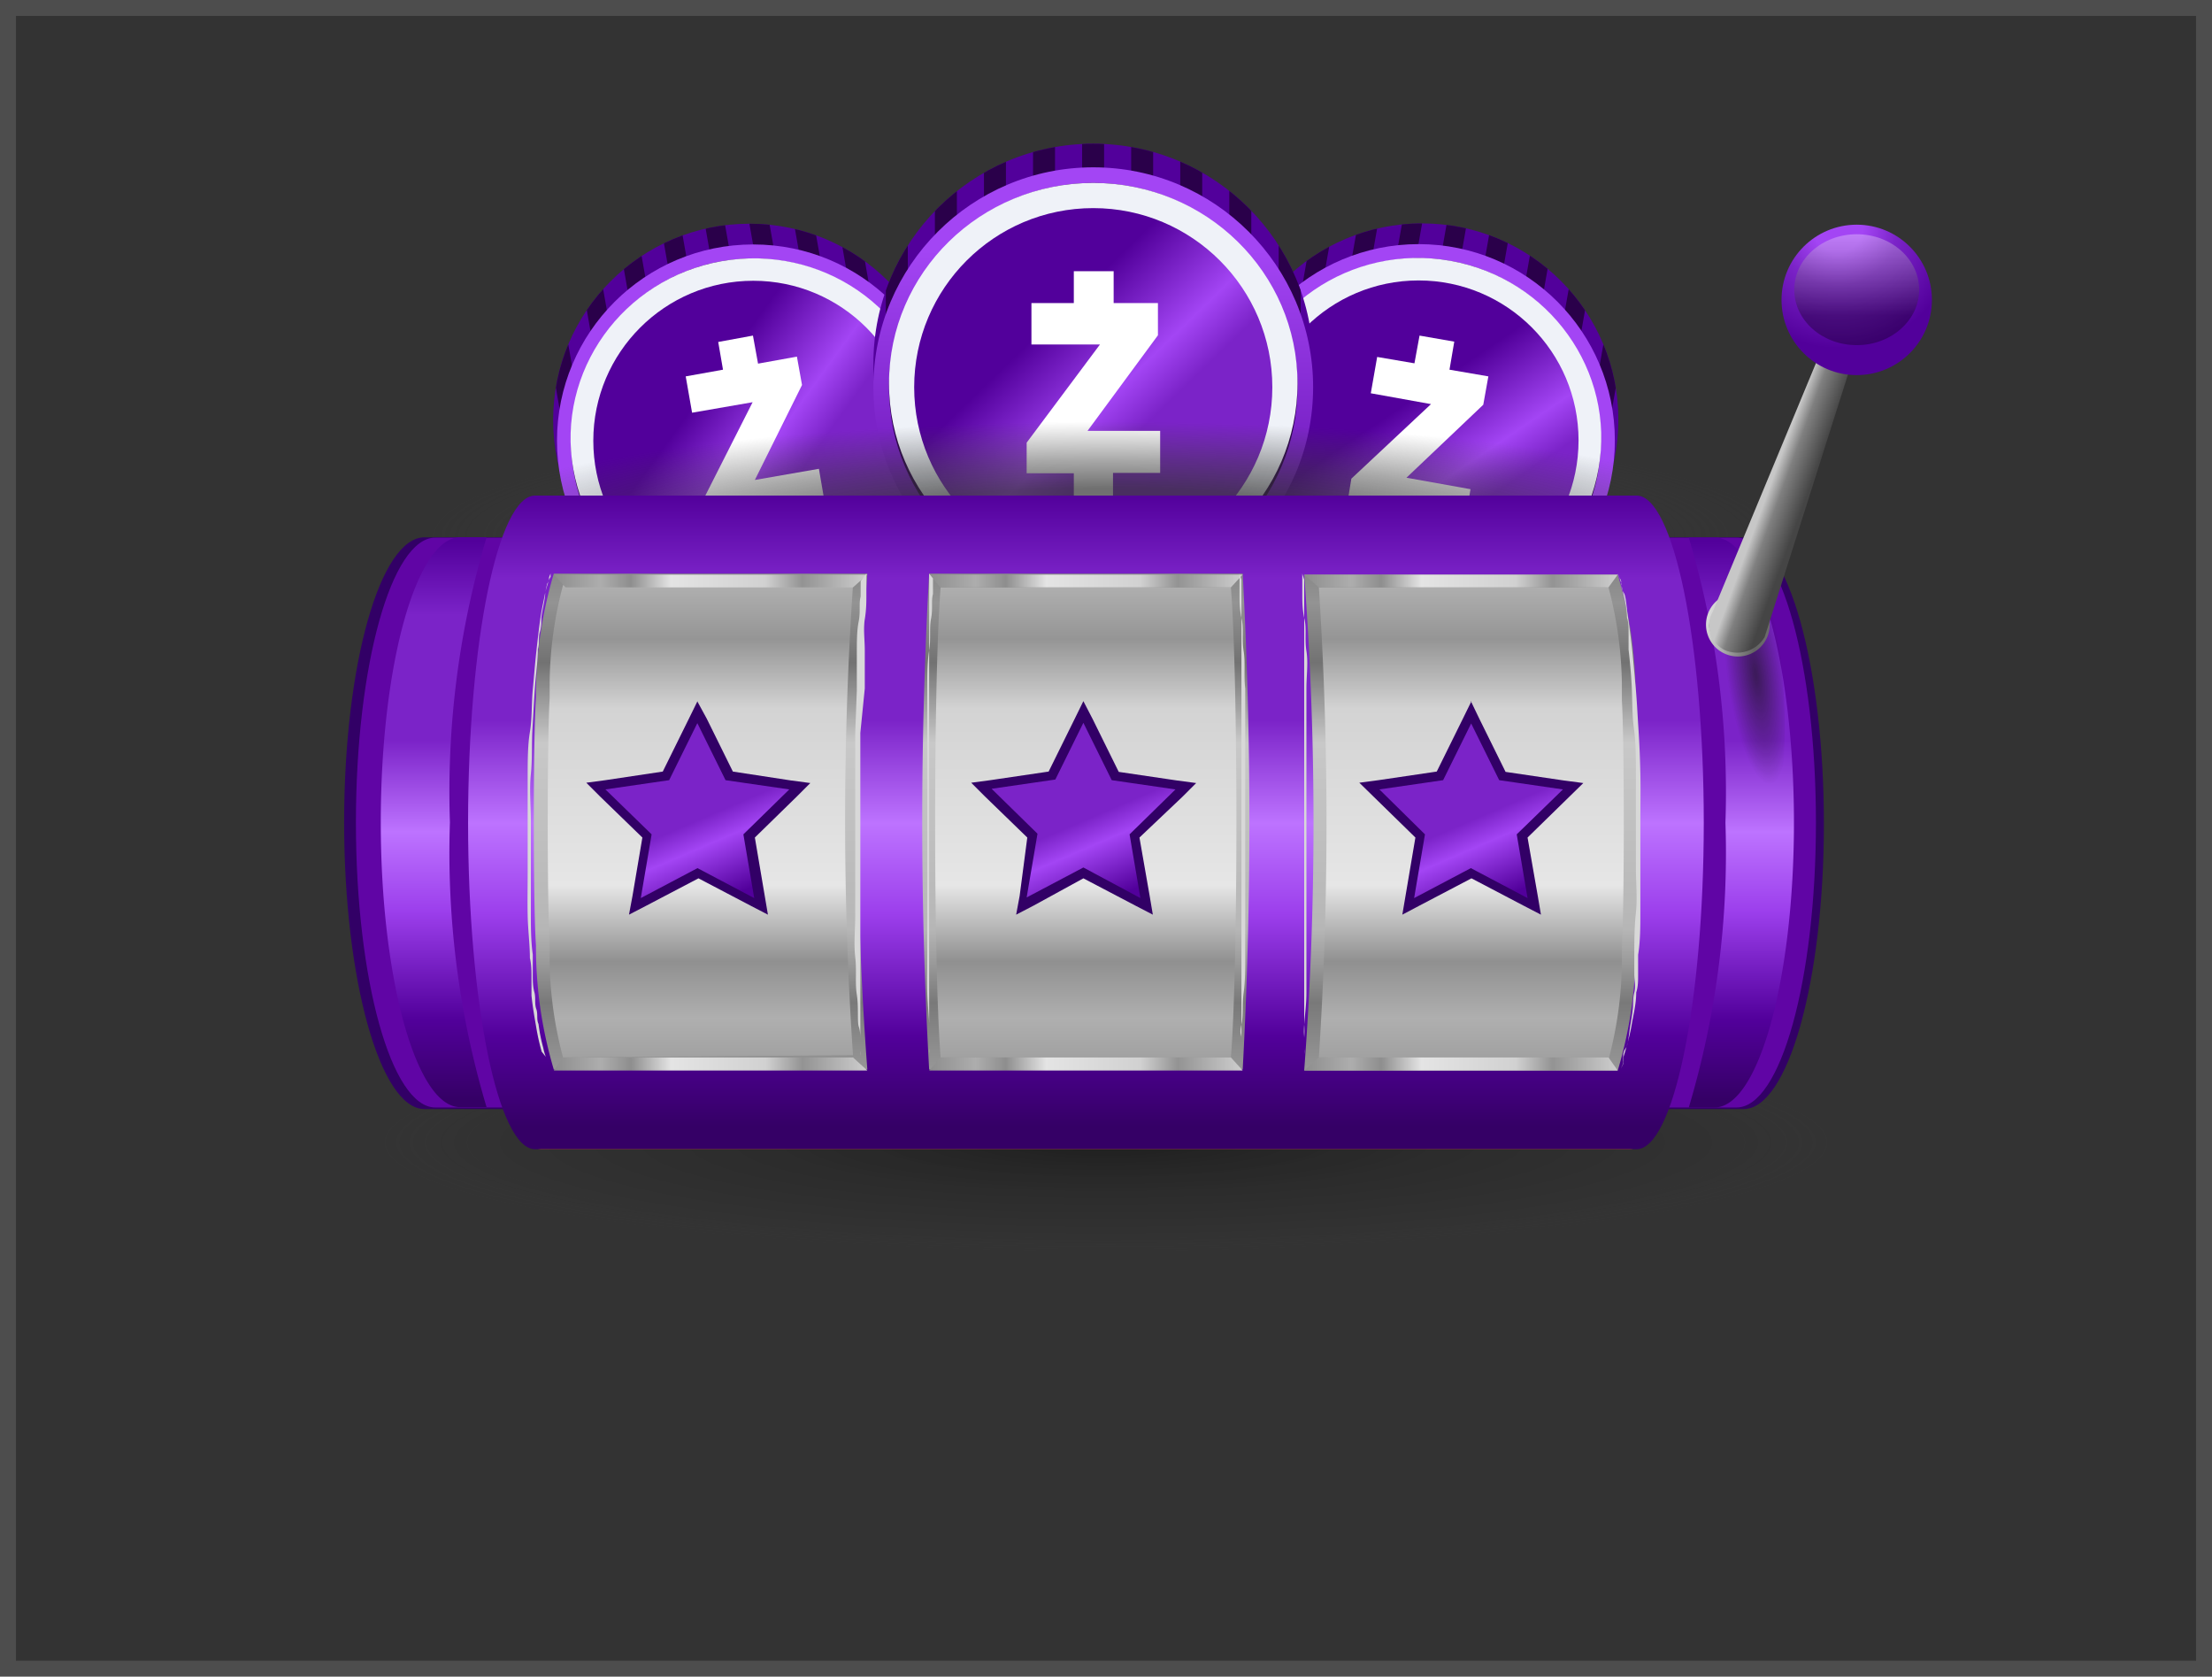 <svg xmlns="http://www.w3.org/2000/svg" xmlns:xlink="http://www.w3.org/1999/xlink" viewBox="0 0 69.42 52.61"><defs><style>.cls-1{fill:none;}.cls-13,.cls-17,.cls-2,.cls-5{isolation:isolate;}.cls-3{fill:#333;}.cls-4{fill:#4d4d4d;}.cls-13,.cls-17,.cls-5{opacity:0.4;}.cls-5{fill:url(#radial-gradient);}.cls-6{fill:#52009b;}.cls-7{clip-path:url(#clip-path);}.cls-8{fill:#2a004a;}.cls-9{fill:url(#linear-gradient);}.cls-10{fill:#eff2f8;}.cls-11{fill:url(#linear-gradient-2);}.cls-12{fill:#fff;}.cls-13{fill:url(#radial-gradient-2);}.cls-14{clip-path:url(#clip-path-2);}.cls-15{fill:url(#linear-gradient-3);}.cls-16{fill:url(#linear-gradient-4);}.cls-17{fill:url(#radial-gradient-3);}.cls-18{clip-path:url(#clip-path-3);}.cls-19{fill:url(#linear-gradient-5);}.cls-20{fill:url(#linear-gradient-6);}.cls-21{opacity:0.7;fill:url(#radial-gradient-4);}.cls-22{opacity:0.4;fill:url(#radial-gradient-5);}.cls-23{fill:#320066;}.cls-24{fill:#a56321;}.cls-25{fill:#6005a5;}.cls-26{fill:url(#linear-gradient-7);}.cls-27{fill:url(#linear-gradient-8);}.cls-28{fill:url(#linear-gradient-9);}.cls-29{fill:url(#linear-gradient-10);}.cls-30{fill:url(#linear-gradient-11);}.cls-31{fill:url(#linear-gradient-12);}.cls-32,.cls-33,.cls-34{mix-blend-mode:multiply;}.cls-32{fill:url(#linear-gradient-13);}.cls-33{fill:url(#linear-gradient-14);}.cls-34{fill:url(#linear-gradient-15);}.cls-35,.cls-36,.cls-37,.cls-38,.cls-45{mix-blend-mode:screen;}.cls-35{fill:url(#linear-gradient-16);}.cls-36{fill:url(#linear-gradient-17);}.cls-37{fill:url(#linear-gradient-18);}.cls-39{fill:#d8d8d8;}.cls-40{opacity:0.6;fill:url(#radial-gradient-6);}.cls-41{fill:url(#linear-gradient-19);}.cls-42{fill:url(#linear-gradient-20);}.cls-43{fill:url(#linear-gradient-21);}.cls-44{fill:url(#radial-gradient-7);}.cls-45{opacity:0.3;fill:url(#linear-gradient-22);}.cls-46{fill:url(#linear-gradient-23);}.cls-47{fill:url(#linear-gradient-24);}.cls-48{fill:url(#linear-gradient-25);}</style><radialGradient id="radial-gradient" cx="30.83" cy="-5941.98" r="5.92" gradientTransform="matrix(1, -0.01, 0, 0.17, 0.82, 1029.93)" gradientUnits="userSpaceOnUse"><stop offset="0.18" stop-color="#1d1733"/><stop offset="0.65" stop-color="#1d1733" stop-opacity="0"/></radialGradient><clipPath id="clip-path"><circle class="cls-1" cx="23.52" cy="13.18" r="6.16"/></clipPath><linearGradient id="linear-gradient" x1="23.52" y1="1562.33" x2="23.52" y2="1550.57" gradientTransform="matrix(0.98, -0.17, -0.17, -0.98, 270.89, 1551.57)" gradientUnits="userSpaceOnUse"><stop offset="0.1" stop-color="#a345f4"/><stop offset="0.67" stop-color="#6f19bb"/><stop offset="1" stop-color="#52009b"/></linearGradient><linearGradient id="linear-gradient-2" x1="28.23" y1="-622.74" x2="22.03" y2="-629.15" gradientTransform="translate(109.45 635.98) rotate(-10)" gradientUnits="userSpaceOnUse"><stop offset="0.56" stop-color="#7b23c8"/><stop offset="0.7" stop-color="#a345f4"/><stop offset="1" stop-color="#52009b"/></linearGradient><radialGradient id="radial-gradient-2" cx="51.94" cy="-5940.57" r="5.92" gradientTransform="matrix(0.01, 1, -0.17, 0, -966.8, -25.48)" xlink:href="#radial-gradient"/><clipPath id="clip-path-2"><circle class="cls-1" cx="44.63" cy="13.17" r="6.16"/></clipPath><linearGradient id="linear-gradient-3" x1="44.63" y1="1562.25" x2="44.63" y2="1550.5" gradientTransform="matrix(0.98, 0.17, 0.17, -0.98, -269.85, 1539.65)" xlink:href="#linear-gradient"/><linearGradient id="linear-gradient-4" x1="49.33" y1="-622.67" x2="43.14" y2="-629.08" gradientTransform="matrix(0.98, 0.17, -0.17, 0.98, -108.41, 624.07)" xlink:href="#linear-gradient-2"/><radialGradient id="radial-gradient-3" cx="41.75" cy="-5946.94" r="6.64" gradientTransform="matrix(1, -0.01, 0, 0.17, -0.29, 1029.98)" xlink:href="#radial-gradient"/><clipPath id="clip-path-3"><circle class="cls-1" cx="34.31" cy="11.41" r="6.9"/></clipPath><linearGradient id="linear-gradient-5" x1="34.31" y1="1564.56" x2="34.31" y2="1551.39" gradientTransform="matrix(1, 0, 0, -1, 0, 1571.1)" xlink:href="#linear-gradient"/><linearGradient id="linear-gradient-6" x1="39.58" y1="-623.79" x2="32.64" y2="-630.97" gradientTransform="translate(0 641.39)" xlink:href="#linear-gradient-2"/><radialGradient id="radial-gradient-4" cx="34.71" cy="18.17" r="21.24" gradientTransform="translate(0 13.75) scale(1 0.17)" gradientUnits="userSpaceOnUse"><stop offset="0.42" stop-color="#333"/><stop offset="0.66" stop-color="#383838" stop-opacity="0.63"/><stop offset="1" stop-color="#404040" stop-opacity="0"/></radialGradient><radialGradient id="radial-gradient-5" cx="34.71" cy="35.85" r="22.82" gradientTransform="translate(0 30.47) scale(1 0.15)" gradientUnits="userSpaceOnUse"><stop offset="0"/><stop offset="0.87" stop-color="#2a2a2a" stop-opacity="0.34"/><stop offset="1" stop-color="#404040" stop-opacity="0"/></radialGradient><linearGradient id="linear-gradient-7" x1="13.61" y1="16.98" x2="13.61" y2="34.84" gradientUnits="userSpaceOnUse"><stop offset="0" stop-color="#52009b"/><stop offset="0.13" stop-color="#7b23c8"/><stop offset="0.35" stop-color="#7b23c8"/><stop offset="0.51" stop-color="#bd73ff"/><stop offset="0.65" stop-color="#9c3fec"/><stop offset="0.84" stop-color="#52009b"/><stop offset="0.98" stop-color="#350066"/></linearGradient><linearGradient id="linear-gradient-8" x1="54.64" y1="16.99" x2="54.64" y2="34.85" xlink:href="#linear-gradient-7"/><linearGradient id="linear-gradient-9" x1="34.08" y1="15.7" x2="34.08" y2="36.18" gradientUnits="userSpaceOnUse"><stop offset="0" stop-color="#f79307"/><stop offset="0.22" stop-color="#ce7b06"/><stop offset="0.33" stop-color="#f59207"/><stop offset="0.61" stop-color="#fc9608"/><stop offset="0.73" stop-color="#de8407"/><stop offset="0.82" stop-color="#e98b07"/><stop offset="1" stop-color="#cc7a06"/></linearGradient><linearGradient id="linear-gradient-10" x1="34.08" y1="15.52" x2="34.08" y2="35.74" xlink:href="#linear-gradient-7"/><linearGradient id="linear-gradient-11" x1="34.08" y1="15.15" x2="34.08" y2="36.05" gradientUnits="userSpaceOnUse"><stop offset="0" stop-color="#6a6a6a"/><stop offset="0.18" stop-color="#939393"/><stop offset="0.27" stop-color="#727272"/><stop offset="0.39" stop-color="#c8c8c8"/><stop offset="0.67" stop-color="#b6b6b6"/><stop offset="0.78" stop-color="#797979"/><stop offset="1" stop-color="#bababa"/></linearGradient><linearGradient id="linear-gradient-12" x1="34.08" y1="15.7" x2="34.08" y2="35.52" gradientUnits="userSpaceOnUse"><stop offset="0" stop-color="#d9d9d9"/><stop offset="0.22" stop-color="#959595"/><stop offset="0.33" stop-color="#d3d3d3"/><stop offset="0.61" stop-color="#e6e6e6"/><stop offset="0.73" stop-color="#909090"/><stop offset="0.82" stop-color="#afafaf"/><stop offset="1" stop-color="#878787"/></linearGradient><linearGradient id="linear-gradient-13" x1="40.5" y1="18.23" x2="51.05" y2="18.23" gradientUnits="userSpaceOnUse"><stop offset="0" stop-color="#848484"/><stop offset="0.18" stop-color="#adadad"/><stop offset="0.27" stop-color="#8e8e8e"/><stop offset="0.39" stop-color="#e4e4e4"/><stop offset="0.67" stop-color="#d1d1d1"/><stop offset="0.78" stop-color="#939393"/><stop offset="1" stop-color="#d6d6d6"/></linearGradient><linearGradient id="linear-gradient-14" x1="28.72" y1="18.23" x2="39.28" y2="18.23" xlink:href="#linear-gradient-13"/><linearGradient id="linear-gradient-15" x1="16.95" y1="18.23" x2="27.5" y2="18.23" xlink:href="#linear-gradient-13"/><linearGradient id="linear-gradient-16" x1="40.5" y1="33.39" x2="51.05" y2="33.39" xlink:href="#linear-gradient-13"/><linearGradient id="linear-gradient-17" x1="28.72" y1="33.39" x2="39.28" y2="33.39" xlink:href="#linear-gradient-13"/><linearGradient id="linear-gradient-18" x1="16.95" y1="33.39" x2="27.51" y2="33.39" xlink:href="#linear-gradient-13"/><radialGradient id="radial-gradient-6" cx="52.36" cy="68.23" r="3.48" gradientTransform="matrix(-0.03, -1, 0.26, -0.01, 38.92, 74.25)" gradientUnits="userSpaceOnUse"><stop offset="0.04" stop-color="#141414"/><stop offset="1" stop-color="#141414" stop-opacity="0"/></radialGradient><linearGradient id="linear-gradient-19" x1="52.45" y1="18.89" x2="56.27" y2="20.23" gradientUnits="userSpaceOnUse"><stop offset="0" stop-color="#c5c5c5"/><stop offset="0.2" stop-color="#eee"/><stop offset="0.46" stop-color="#bababa"/><stop offset="0.73" stop-color="#636363"/><stop offset="0.89" stop-color="#797979"/><stop offset="0.91" stop-color="#757575"/><stop offset="0.94" stop-color="#686868"/><stop offset="0.97" stop-color="#545454"/><stop offset="1" stop-color="#3b3b3b"/></linearGradient><linearGradient id="linear-gradient-20" x1="54.53" y1="20.7" x2="54.55" y2="18.49" gradientUnits="userSpaceOnUse"><stop offset="0" stop-color="#3b3b3b"/><stop offset="0.03" stop-color="#545454"/><stop offset="0.06" stop-color="#686868"/><stop offset="0.09" stop-color="#757575"/><stop offset="0.11" stop-color="#797979"/><stop offset="0.27" stop-color="#636363"/><stop offset="0.54" stop-color="#bababa"/><stop offset="0.8" stop-color="#eee"/><stop offset="1" stop-color="#c5c5c5"/></linearGradient><linearGradient id="linear-gradient-21" x1="56.89" y1="15.57" x2="55.49" y2="15.06" gradientUnits="userSpaceOnUse"><stop offset="0.12" stop-color="#454545"/><stop offset="0.65" stop-color="gray"/><stop offset="0.92" stop-color="#c7c7c7"/></linearGradient><radialGradient id="radial-gradient-7" cx="57.68" cy="7.11" r="3.81" gradientUnits="userSpaceOnUse"><stop offset="0.21" stop-color="#a345f4"/><stop offset="0.49" stop-color="#7b23c8"/><stop offset="1" stop-color="#52009b"/></radialGradient><linearGradient id="linear-gradient-22" x1="58.27" y1="9.9" x2="58.27" y2="7.39" gradientUnits="userSpaceOnUse"><stop offset="0"/><stop offset="1" stop-color="#fff"/></linearGradient><linearGradient id="linear-gradient-23" x1="45.08" y1="22.61" x2="47.42" y2="28.04" gradientTransform="matrix(1, 0, 0, 1, 0, 0)" xlink:href="#linear-gradient-2"/><linearGradient id="linear-gradient-24" x1="32.94" y1="22.61" x2="35.27" y2="28.04" gradientTransform="matrix(1, 0, 0, 1, 0, 0)" xlink:href="#linear-gradient-2"/><linearGradient id="linear-gradient-25" x1="20.8" y1="22.61" x2="23.13" y2="28.04" gradientTransform="matrix(1, 0, 0, 1, 0, 0)" xlink:href="#linear-gradient-2"/></defs><g class="cls-2"><g id="Layer_1" data-name="Layer 1"><g id="Layer_2" data-name="Layer 2"><g id="Layer_3" data-name="Layer 3"><rect class="cls-3" x="0.25" y="0.25" width="68.92" height="52.11"/><path class="cls-4" d="M68.92.5V52.11H.5V.5H68.92m.5-.5H0V52.61H69.42Z"/></g></g><ellipse class="cls-5" cx="24.69" cy="19.49" rx="6.55" ry="1.21" transform="translate(-3.01 4.58) rotate(-10)"/><circle class="cls-6" cx="23.52" cy="13.18" r="6.16"/><g class="cls-7"><rect class="cls-8" x="22.62" y="6.43" width="0.62" height="6.8" transform="translate(-1.36 4.13) rotate(-10)"/><rect class="cls-8" x="23.98" y="6.19" width="0.62" height="6.8" transform="translate(-1.3 4.36) rotate(-10)"/><rect class="cls-8" x="21.27" y="6.67" width="0.62" height="6.8" transform="translate(-1.42 3.9) rotate(-10)"/><rect class="cls-8" x="25.33" y="5.95" width="0.62" height="6.8" transform="translate(-1.23 4.59) rotate(-10)"/><rect class="cls-8" x="26.68" y="5.71" width="0.62" height="6.8" transform="translate(-1.17 4.83) rotate(-10)"/><rect class="cls-8" x="28.04" y="5.48" width="0.62" height="6.8" transform="translate(-1.11 5.06) rotate(-10)"/><rect class="cls-8" x="19.91" y="6.91" width="0.62" height="6.8" transform="translate(-1.48 3.67) rotate(-10)"/><rect class="cls-8" x="18.56" y="7.15" width="0.62" height="6.8" transform="translate(-1.54 3.44) rotate(-10)"/><rect class="cls-8" x="17.21" y="7.39" width="0.62" height="6.8" transform="translate(-1.61 3.21) rotate(-10)"/></g><circle class="cls-9" cx="23.64" cy="13.83" r="6.16"/><circle class="cls-8" cx="23.64" cy="13.83" r="5.72"/><ellipse class="cls-10" cx="23.62" cy="13.72" rx="5.72" ry="5.61" transform="translate(-2.02 4.31) rotate(-10)"/><circle class="cls-11" cx="23.64" cy="13.83" r="5.02"/><polygon class="cls-12" points="21.52 11.81 22.69 11.6 22.54 10.73 23.63 10.53 23.79 11.41 25.01 11.19 25.17 12.08 23.69 15.06 25.7 14.71 25.9 15.87 24.6 16.09 24.75 16.93 23.67 17.12 23.52 16.3 22.22 16.53 22.07 15.68 23.62 12.62 21.72 12.95 21.52 11.81"/><ellipse class="cls-13" cx="43.57" cy="19.5" rx="1.21" ry="6.55" transform="translate(16.8 59.02) rotate(-80)"/><circle class="cls-6" cx="44.63" cy="13.17" r="6.16"/><g class="cls-14"><rect class="cls-8" x="41.82" y="9.51" width="6.8" height="0.62" transform="translate(27.7 52.65) rotate(-80)"/><rect class="cls-8" x="43.17" y="9.75" width="6.8" height="0.62" transform="translate(28.58 54.18) rotate(-80)"/><rect class="cls-8" x="40.47" y="9.27" width="6.8" height="0.62" transform="translate(26.81 51.12) rotate(-80)"/><rect class="cls-8" x="44.53" y="9.99" width="6.8" height="0.62" transform="translate(29.46 55.71) rotate(-80)"/><rect class="cls-8" x="45.88" y="10.23" width="6.8" height="0.62" transform="translate(30.35 57.24) rotate(-80)"/><rect class="cls-8" x="47.24" y="10.47" width="6.8" height="0.62" transform="translate(31.23 58.77) rotate(-80)"/><rect class="cls-8" x="39.11" y="9.04" width="6.8" height="0.62" transform="translate(25.93 49.59) rotate(-80)"/><rect class="cls-8" x="37.76" y="8.8" width="6.8" height="0.62" transform="translate(25.04 48.06) rotate(-80)"/><rect class="cls-8" x="36.4" y="8.56" width="6.8" height="0.62" transform="translate(24.16 46.53) rotate(-80)"/></g><circle class="cls-15" cx="44.52" cy="13.82" r="6.16"/><circle class="cls-8" cx="44.52" cy="13.82" r="5.72"/><ellipse class="cls-10" cx="44.54" cy="13.71" rx="5.61" ry="5.72" transform="translate(23.3 55.19) rotate(-80)"/><circle class="cls-16" cx="44.52" cy="13.82" r="5.02"/><polygon class="cls-12" points="43.22 11.2 44.39 11.4 44.55 10.53 45.64 10.72 45.49 11.6 46.71 11.81 46.55 12.7 44.14 14.99 46.15 15.35 45.95 16.51 44.65 16.28 44.5 17.11 43.42 16.92 43.56 16.1 42.27 15.87 42.41 15.02 44.91 12.68 43.02 12.34 43.22 11.2"/><ellipse class="cls-17" cx="34.37" cy="18.6" rx="7.33" ry="1.35"/><circle class="cls-6" cx="34.31" cy="11.41" r="6.9"/><g class="cls-18"><rect class="cls-8" x="33.96" y="3.79" width="0.69" height="7.62"/><rect class="cls-8" x="35.5" y="3.79" width="0.69" height="7.62"/><rect class="cls-8" x="32.42" y="3.79" width="0.69" height="7.62"/><rect class="cls-8" x="37.04" y="3.79" width="0.69" height="7.62"/><rect class="cls-8" x="38.58" y="3.79" width="0.69" height="7.62"/><rect class="cls-8" x="40.13" y="3.79" width="0.69" height="7.62"/><rect class="cls-8" x="30.88" y="3.79" width="0.69" height="7.62"/><rect class="cls-8" x="29.34" y="3.79" width="0.69" height="7.62"/><rect class="cls-8" x="27.8" y="3.79" width="0.69" height="7.62"/></g><circle class="cls-19" cx="34.31" cy="12.15" r="6.9"/><circle class="cls-8" cx="34.31" cy="12.15" r="6.41"/><ellipse class="cls-10" cx="34.31" cy="12.03" rx="6.41" ry="6.29"/><circle class="cls-20" cx="34.31" cy="12.15" r="5.62"/><polygon class="cls-12" points="32.37 9.51 33.7 9.51 33.7 8.51 34.95 8.51 34.95 9.51 36.34 9.51 36.34 10.52 34.13 13.52 36.41 13.52 36.41 14.84 34.93 14.84 34.93 15.79 33.7 15.79 33.7 14.85 32.22 14.85 32.22 13.89 34.52 10.81 32.37 10.81 32.37 9.51"/><ellipse class="cls-21" cx="34.71" cy="16.87" rx="32.62" ry="7.08"/><ellipse class="cls-22" cx="34.71" cy="35.85" rx="34.71" ry="7.56"/><g id="_1" data-name="1"><path class="cls-23" d="M54.72,16.86H13.32c-1.39,0-2.52,4-2.52,8.94s1.13,9,2.52,9h41.4c1.39,0,2.52-4,2.52-8.95S56.11,16.86,54.72,16.86Z"/><path class="cls-24" d="M32.39,16.87h-15c-1.38,0-2.49,4-2.49,8.94s1.11,8.94,2.49,8.94h15Z"/><path class="cls-25" d="M54.5,16.87H44.22V34.75H54.5c1.38,0,2.49-4,2.49-8.94S55.88,16.87,54.5,16.87Z"/><path class="cls-25" d="M13.66,16.87H23.94V34.75H13.66c-1.37,0-2.49-4-2.49-8.94S12.29,16.87,13.66,16.87Z"/><path class="cls-26" d="M15.27,16.86a27.93,27.93,0,0,0-1.15,8.94,27.93,27.93,0,0,0,1.15,8.94h-.83c-1.37,0-2.49-4-2.49-8.94s1.12-8.94,2.49-8.94Z"/><path class="cls-27" d="M56.3,25.81c0,4.94-1.12,8.94-2.49,8.94H53a27.93,27.93,0,0,0,1.15-8.94A27.93,27.93,0,0,0,53,16.87h.83C55.18,16.87,56.3,20.87,56.3,25.81Z"/><path class="cls-28" d="M51.14,15.55H17c-1.15,0-2.08,4.6-2.08,10.26S15.87,36.06,17,36.06H51.14c1.14,0,2.07-4.59,2.07-10.25S52.28,15.55,51.14,15.55Z"/><path class="cls-29" d="M51.36,15.55H16.79c-1.16,0-2.1,4.6-2.1,10.26s.94,10.25,2.1,10.25H51.36c1.16,0,2.11-4.59,2.11-10.25S52.52,15.55,51.36,15.55Z"/><path class="cls-30" d="M50.77,33.59H40.93a103.61,103.61,0,0,0,0-15.56h9.84a13.12,13.12,0,0,1,.56,3.89c.09,1.29.09,6.48,0,7.78A13.17,13.17,0,0,1,50.77,33.59ZM39,18H29.16a139.25,139.25,0,0,0,0,15.56H39A144.22,144.22,0,0,0,39,18ZM27.22,18H17.38a13.46,13.46,0,0,0-.56,3.89c-.09,1.29-.09,6.48,0,7.78a13.51,13.51,0,0,0,.56,3.89h9.84A103.61,103.61,0,0,1,27.22,18Z"/><path class="cls-31" d="M41.39,33.18a113.43,113.43,0,0,0,0-14.75h9.09a12.31,12.31,0,0,1,.42,3l0,.55c.08,1.26.08,6.46,0,7.72l0,.55a12.22,12.22,0,0,1-.42,3Zm-11.87,0c-.23-2.9-.23-11.85,0-14.75h9.11c.23,2.9.23,11.85,0,14.75Zm-11.85,0a12.22,12.22,0,0,1-.42-3l0-.55c-.08-1.26-.08-6.46,0-7.72l0-.55a12.31,12.31,0,0,1,.42-3h9.1a110,110,0,0,0,0,14.75Z"/><polygon class="cls-32" points="40.93 18.03 41.39 18.43 50.48 18.43 50.77 18.03 40.93 18.03"/><polygon class="cls-33" points="29.16 18.03 29.52 18.43 38.63 18.43 39 18.03 29.16 18.03"/><polygon class="cls-34" points="17.38 18.03 17.75 18.43 26.77 18.43 27.22 18.03 17.38 18.03"/><polygon class="cls-35" points="40.93 33.59 41.39 33.18 50.48 33.18 50.77 33.59 40.93 33.59"/><polygon class="cls-36" points="39 33.59 38.63 33.18 29.52 33.18 29.16 33.59 39 33.59"/><polygon class="cls-37" points="26.77 33.18 27.22 33.59 17.38 33.59 17.67 33.18 26.77 33.18"/><g class="cls-38"><path class="cls-39" d="M50.77,18l0,0,.05.12.07.2c0,.08,0,.18.07.28s.09.47.13.76.09.63.13,1,.07.76.11,1.18.06.87.09,1.33.05.93.06,1.41,0,1,0,1.47,0,1,0,1.46,0,1,0,1.42,0,.9-.07,1.33c0,.21,0,.41,0,.61s0,.39-.06.57c0,.37-.09.7-.14,1s-.12.55-.18.76-.06.19-.08.27l0,.11a.36.36,0,0,0,0,.09l-.08.16.07-.16,0-.09,0-.11c0-.08,0-.17.08-.28s.1-.46.15-.75.05-.31.07-.47,0-.34.05-.53,0-.37,0-.57,0-.4,0-.61c0-.42,0-.86.05-1.32s0-.94,0-1.42,0-1,0-1.46l0-1.46c0-.49,0-1-.06-1.42s-.05-.9-.07-1.32-.06-.82-.1-1.18c0-.19,0-.36,0-.53s0-.32-.05-.47c0-.3-.08-.56-.12-.77l-.06-.28c0-.08,0-.14-.06-.2l-.05-.12Z"/></g><g class="cls-38"><path class="cls-39" d="M40.87,18l0,.17q0,.09,0,.21l0,.28c0,.21,0,.47.07.77s0,.63.06,1,0,.76,0,1.18l0,1.32q0,.69,0,1.41c0,.48,0,1,0,1.45v1.45c0,.48,0,1,0,1.41s0,.9,0,1.32,0,.81,0,1.18-.05.7-.07,1,0,.29,0,.42l0,.35s0,.1,0,.15l0,.13,0,.21,0,.17,0-.18,0-.2,0-.13a.76.76,0,0,0,0-.15l0-.36a2.54,2.54,0,0,0,0-.41l0-.47c0-.17,0-.34,0-.53,0-.36,0-.76,0-1.17s0-.86,0-1.32,0-.93,0-1.41,0-1,0-1.45,0-1,0-1.45,0-.95,0-1.41,0-.9,0-1.32,0-.81,0-1.17,0-.7,0-1,0-.55,0-.77l0-.28c0-.08,0-.15,0-.21Z"/></g><g class="cls-38"><path class="cls-39" d="M38.9,18l0,.17q0,.09,0,.21l0,.28c0,.21,0,.47.07.77s0,.63.06,1,0,.76.05,1.18l0,1.32,0,1.41c0,.48,0,1,0,1.45v1.45c0,.48,0,1,0,1.41s0,.9,0,1.32,0,.81-.05,1.18,0,.7-.07,1,0,.29,0,.42l0,.35a.77.77,0,0,1,0,.15l0,.13,0,.21,0,.17,0-.18,0-.2,0-.13a.76.76,0,0,0,0-.15l0-.36c0-.12,0-.26,0-.41l0-.47c0-.17,0-.34,0-.53,0-.36,0-.76,0-1.17s0-.86,0-1.32,0-.93,0-1.41,0-1,0-1.45,0-1,0-1.45,0-.95,0-1.41l0-1.32c0-.41,0-.81,0-1.17s0-.7,0-1,0-.55,0-.77l0-.28c0-.08,0-.15,0-.21Z"/></g><g class="cls-38"><path class="cls-39" d="M17.28,18v0a.73.73,0,0,0-.05.12c0,.06,0,.12-.06.2l-.06.28c0,.21-.08.47-.12.77,0,.15,0,.3-.05.47s0,.34-.06.53c0,.36-.06.76-.09,1.18s-.05.86-.08,1.32,0,.93-.05,1.42,0,1,0,1.46,0,1,0,1.46,0,1,0,1.42,0,.9.06,1.32c0,.21,0,.42,0,.61s0,.39.05.57,0,.36.06.53,0,.32.07.47a5.2,5.2,0,0,0,.15.75,1.58,1.58,0,0,0,.08.28l0,.11,0,.09.07.16-.07-.16,0-.09,0-.11L17,33a6.83,6.83,0,0,1-.17-.76c-.05-.29-.11-.62-.15-1,0-.18,0-.37,0-.57s0-.4-.05-.61c0-.43-.06-.87-.07-1.33s0-.93,0-1.42,0-1,0-1.46,0-1,0-1.47,0-1,.07-1.41.05-.91.09-1.33.07-.81.11-1.18.08-.7.12-1,.1-.55.14-.76.05-.2.07-.28.05-.15.06-.2a.67.67,0,0,1,.06-.12Z"/></g><g class="cls-38"><path class="cls-39" d="M27.19,18l0,.17q0,.09,0,.21l0,.28c0,.22,0,.47-.05.77s0,.63,0,1,0,.76,0,1.17L27,23c0,.46,0,.93,0,1.41s0,1,0,1.45,0,1,0,1.45,0,.95,0,1.41,0,.9,0,1.32,0,.81,0,1.17c0,.19,0,.36,0,.53l0,.47c0,.15,0,.29,0,.41l0,.36s0,.1,0,.15l0,.13,0,.2,0,.18,0-.17,0-.21,0-.13a.77.77,0,0,0,0-.15l0-.35c0-.13,0-.27-.05-.42s0-.63-.06-1,0-.76-.05-1.18,0-.86,0-1.32,0-.93,0-1.41,0-1,0-1.45,0-1,0-1.45,0-.95,0-1.41l.05-1.32c0-.42,0-.81,0-1.18s0-.7.06-1,0-.56.06-.77l0-.28c0-.08,0-.15,0-.21Z"/></g><g class="cls-38"><path class="cls-39" d="M29.16,18l0,.17q0,.09,0,.21l0,.28c0,.22,0,.47,0,.77s0,.63,0,1,0,.76,0,1.17l0,1.32c0,.46,0,.93,0,1.41s0,1,0,1.45,0,1,0,1.45,0,.95,0,1.41,0,.9,0,1.32,0,.81,0,1.17c0,.19,0,.36,0,.53l0,.47c0,.15,0,.29,0,.41l0,.36a.76.76,0,0,1,0,.15l0,.13,0,.2,0,.18,0-.17,0-.21,0-.13s0-.1,0-.15l0-.35c0-.13,0-.27,0-.42s-.05-.63-.06-1,0-.76,0-1.18,0-.86,0-1.32,0-.93,0-1.41,0-1,0-1.45,0-1,0-1.45,0-.95,0-1.41l0-1.32c0-.42,0-.81.06-1.18s0-.7.06-1,0-.56.06-.77l0-.28c0-.08,0-.15,0-.21Z"/></g><ellipse class="cls-40" cx="54.58" cy="21.04" rx="1.34" ry="5.19" transform="translate(-1.91 5.84) rotate(-6.02)"/><path class="cls-41" d="M54.54,20.6a1,1,0,1,1,1-1A1,1,0,0,1,54.54,20.6Z"/><path class="cls-42" d="M55.46,19.62a.92.92,0,0,1-1.83,0,.92.92,0,0,1,1.83,0Z"/><path class="cls-43" d="M54.18,20.42a1,1,0,0,0,1.2-.43l2.95-9.29s0-.44-.31-.56-.62.27-.62.27L53.75,19.2A.86.86,0,0,0,54.18,20.42Z"/><circle class="cls-44" cx="58.27" cy="9.41" r="2.36"/><ellipse class="cls-45" cx="58.27" cy="9.09" rx="1.96" ry="1.74"/></g><polygon class="cls-46" points="46.16 27.39 44.19 28.43 44.56 26.23 42.96 24.67 45.17 24.35 46.16 22.34 47.15 24.35 49.36 24.67 47.76 26.23 48.14 28.43 46.16 27.39"/><path class="cls-23" d="M46.16,22.68l.89,1.8,2,.29L47.6,26.18l.34,2-1.78-.94-1.78.94.34-2-1.43-1.41,2-.29.89-1.8m0-.68-.27.55-.82,1.66-1.83.27-.6.08.44.43,1.32,1.29-.31,1.83-.1.59.53-.28,1.64-.86,1.64.86.54.28-.1-.59-.32-1.83L49.25,25l.44-.43-.61-.08-1.83-.27-.82-1.66L46.16,22Z"/><polygon class="cls-47" points="32.42 26.23 30.82 24.67 33.03 24.35 34.02 22.34 35.01 24.35 37.22 24.67 35.62 26.23 36 28.43 34.02 27.39 32.04 28.43 32.42 26.23"/><path class="cls-23" d="M34,22.68l.89,1.8,2,.29-1.44,1.41.34,2L34,27.22l-1.78.94.34-2-1.44-1.41,2-.29.89-1.8M34,22l-.27.55-.82,1.66-1.83.27-.6.08.43.43,1.33,1.29L32,28.11l-.11.59.54-.28L34,27.56l1.64.86.54.28-.1-.59-.32-1.83L37.11,25l.43-.43-.6-.08-1.83-.27-.82-1.66L34,22Z"/><polygon class="cls-48" points="21.88 27.39 19.9 28.43 20.28 26.23 18.68 24.67 20.89 24.35 21.88 22.34 22.87 24.35 25.08 24.67 23.48 26.23 23.86 28.43 21.88 27.39"/><path class="cls-23" d="M21.88,22.68l.89,1.8,2,.29-1.44,1.41.34,2-1.78-.94-1.78.94.34-2L19,24.77l2-.29.89-1.8m0-.68-.27.55-.82,1.66L19,24.48l-.6.08.43.43,1.33,1.29-.31,1.83-.11.59.54-.28,1.64-.86,1.64.86.54.28L24,28.11l-.31-1.83L25,25l.43-.43-.6-.08L23,24.21l-.82-1.66L21.88,22Z"/></g></g></svg>
